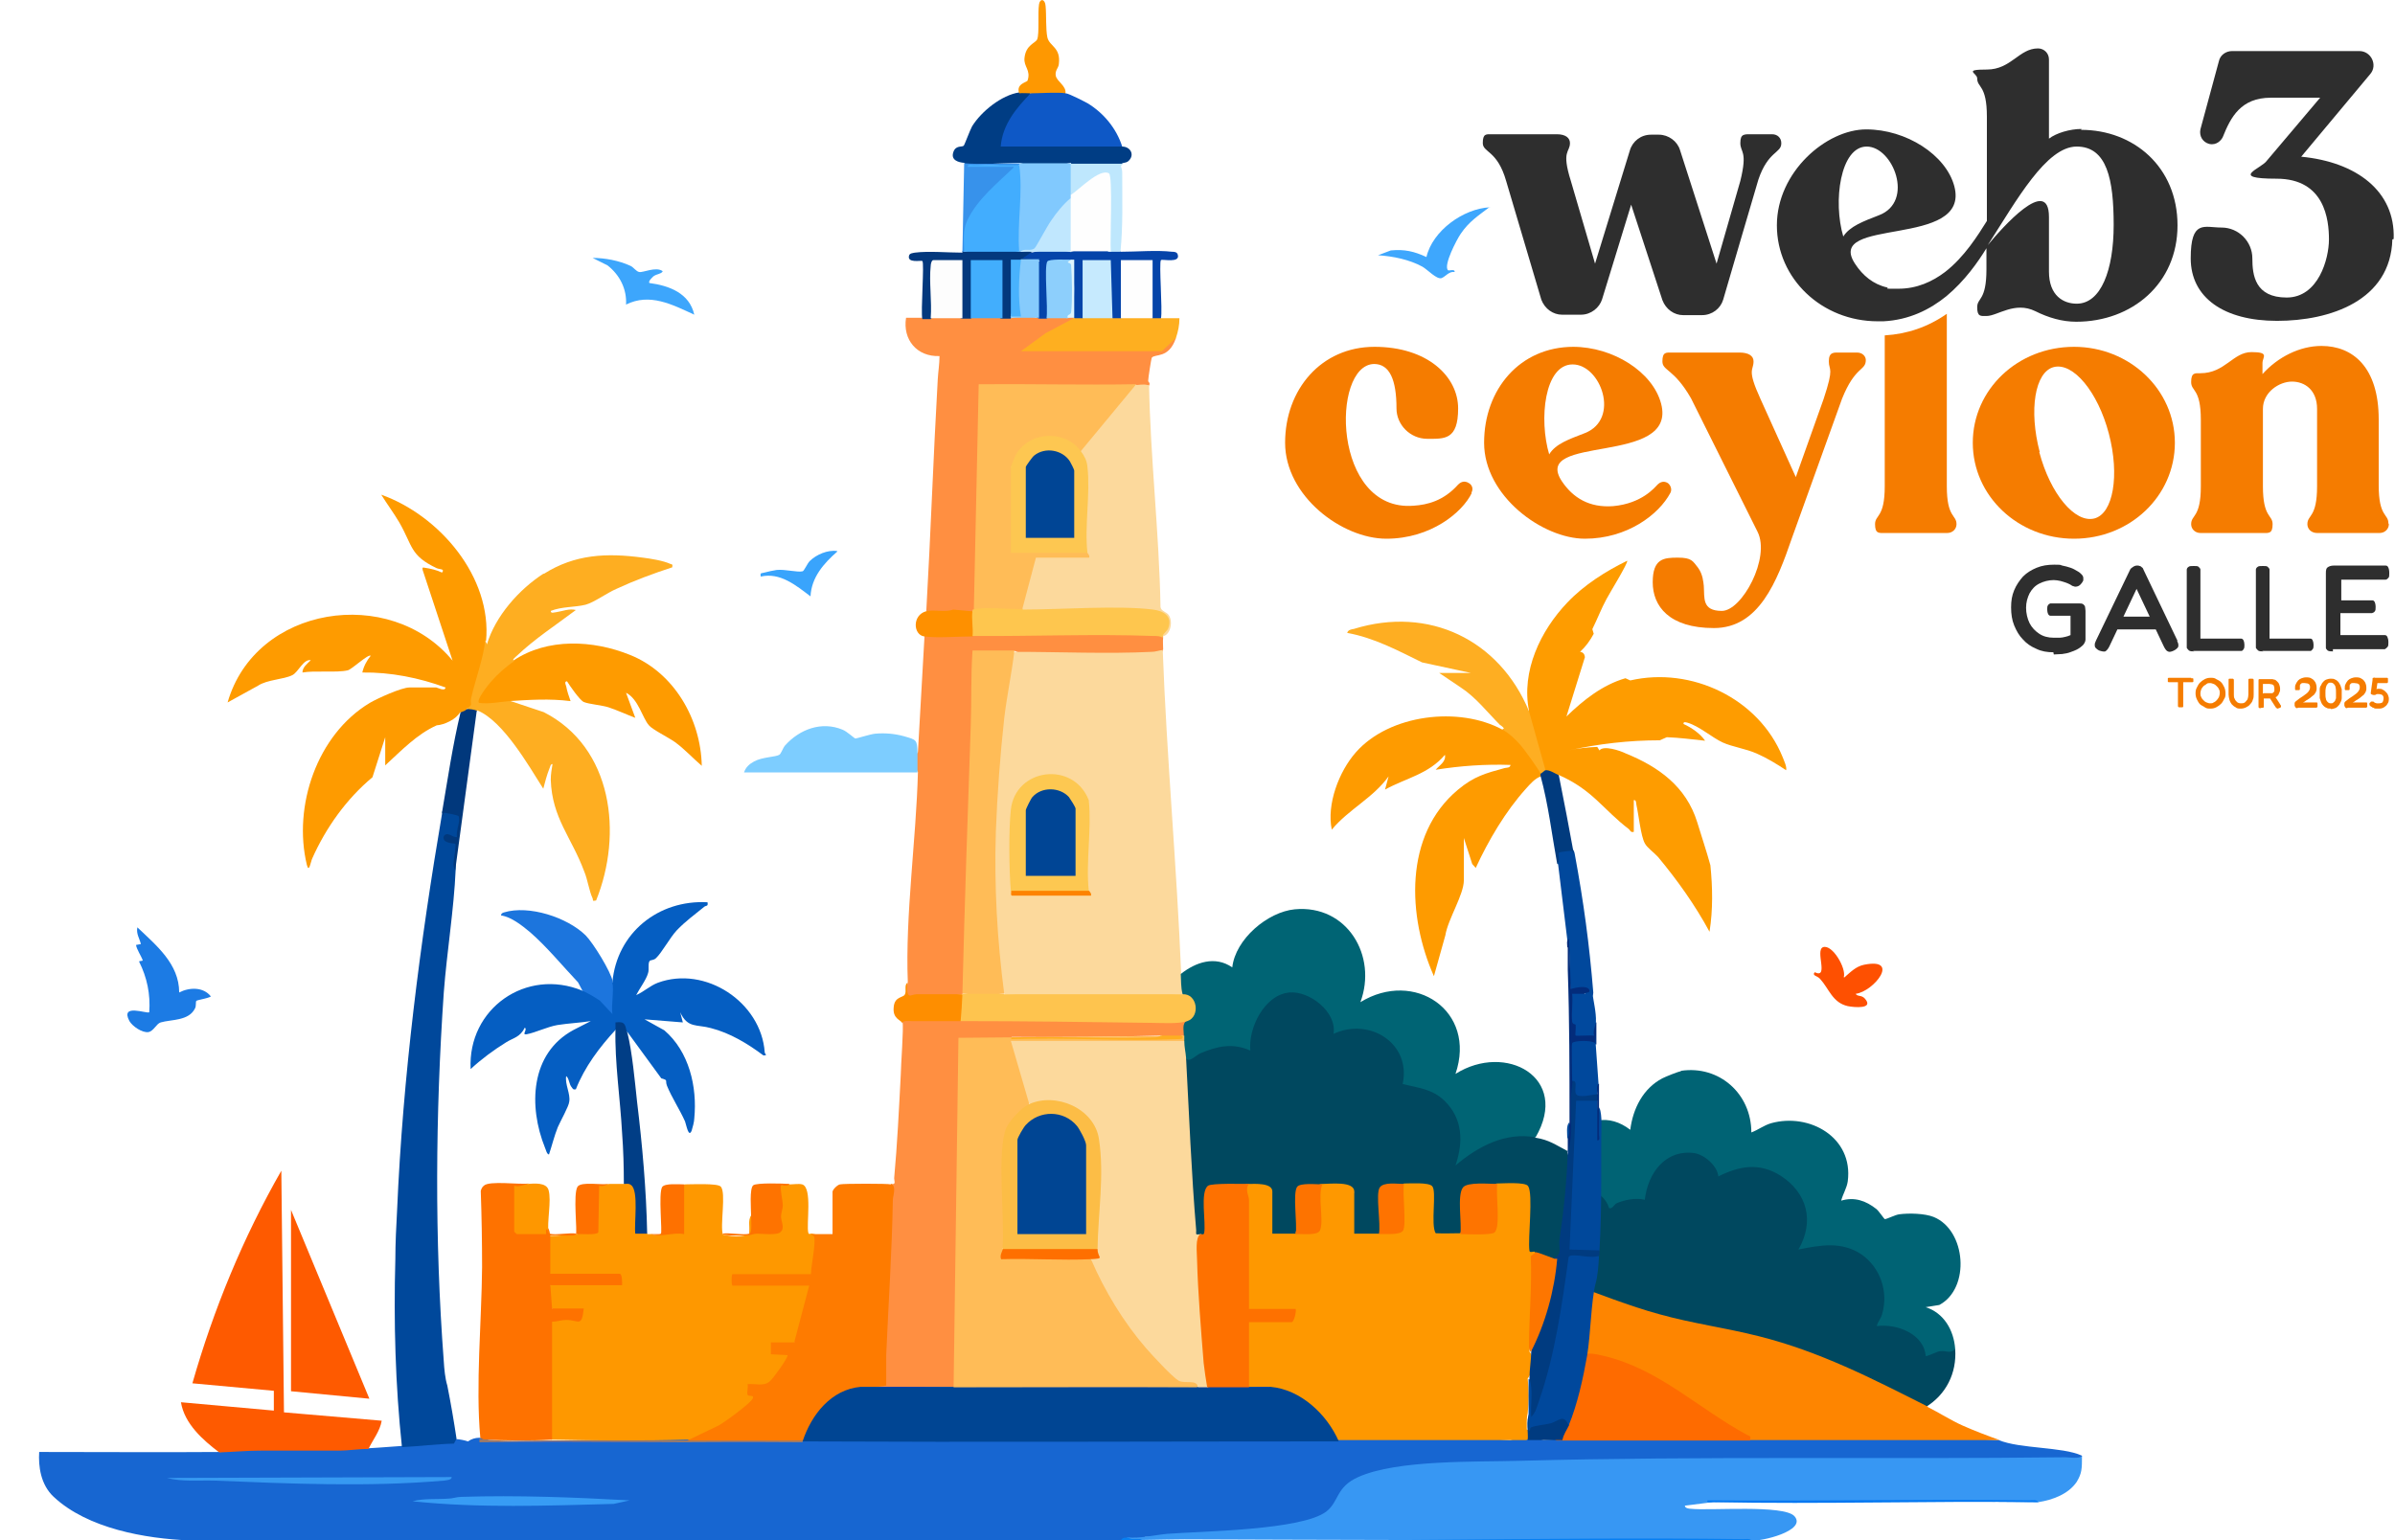 <?xml version="1.0" encoding="UTF-8"?>
<svg id="Layer_1" xmlns="http://www.w3.org/2000/svg" xmlns:xlink="http://www.w3.org/1999/xlink" version="1.1" viewBox="0 0 544 350">
  <!-- Generator: Adobe Illustrator 29.1.0, SVG Export Plug-In . SVG Version: 2.1.0 Build 142)  -->
  <defs>
    <style>
      .st0 {
        fill: #feae21;
      }

      .st1 {
        fill: #fe9700;
      }

      .st2 {
        fill: none;
      }

      .st3 {
        fill: #fe8e00;
      }

      .st4 {
        fill: #fe6f00;
      }

      .st5 {
        fill: #fe5a00;
      }

      .st6 {
        fill: #feaf20;
      }

      .st7 {
        fill: #fd7300;
      }

      .st8 {
        fill: #1c7be4;
      }

      .st9 {
        fill: #032c7b;
      }

      .st10 {
        fill: #39a4fc;
      }

      .st11 {
        fill: #0026bc;
      }

      .st12 {
        fill: #1766d1;
      }

      .st13 {
        fill: #fe7b00;
      }

      .st14 {
        fill: #8dcffc;
      }

      .st15 {
        fill: #03387d;
      }

      .st16 {
        fill: #01489c;
      }

      .st17 {
        fill: #fe7300;
      }

      .st18 {
        fill: #004593;
      }

      .st19 {
        fill: #fe8500;
      }

      .st20 {
        fill: #00489c;
      }

      .st21 {
        fill: #004595;
      }

      .st22 {
        fill: #fe6b00;
      }

      .st23 {
        fill: #fd7600;
      }

      .st24 {
        fill: #fe5001;
      }

      .st25 {
        fill: #42adfe;
      }

      .st26 {
        fill: #fe7000;
      }

      .st27 {
        fill: #fec64e;
      }

      .st28 {
        fill: #81c9fe;
      }

      .st29 {
        fill: #0e58c6;
      }

      .st30 {
        fill: #fd8301;
      }

      .st31 {
        fill: #0544a9;
      }

      .st32 {
        fill: #86cbfc;
      }

      .st33 {
        fill: #01387c;
      }

      .st34 {
        fill: #fe9000;
      }

      .st35 {
        fill: #ffbc57;
      }

      .st36 {
        fill: #fcbd46;
      }

      .st37 {
        fill: #fe9b00;
      }

      .st38 {
        fill: #1c75dd;
      }

      .st39 {
        fill: #3792eb;
      }

      .st40 {
        fill: #fe9c00;
      }

      .st41 {
        fill: #bee7fd;
      }

      .st42 {
        fill: #fe7400;
      }

      .st43 {
        fill: #0177f2;
      }

      .st44 {
        fill: #013e86;
      }

      .st45 {
        fill: #087ff1;
      }

      .st46 {
        fill: #379cf5;
      }

      .st47 {
        fill: #003d84;
      }

      .st48 {
        fill: #fe9800;
      }

      .st49 {
        fill: #fcd99c;
      }

      .st50 {
        fill: #013b7e;
      }

      .st51 {
        fill: #3797f3;
      }

      .st52 {
        fill: #48b2fd;
      }

      .st53 {
        fill: #7dcdff;
      }

      .st54 {
        fill: #055ec2;
      }

      .st55 {
        fill: #006474;
      }

      .st56 {
        fill: #2e2e2e;
      }

      .st57 {
        fill: #fe7200;
      }

      .st58 {
        fill: #c0e7fe;
      }

      .st59 {
        fill: #fefefe;
      }

      .st60 {
        fill: #fe9801;
      }

      .st61 {
        fill: #3da6fc;
      }

      .st62 {
        fill: #fec44e;
      }

      .st63 {
        fill: #c6eafe;
      }

      .st64 {
        fill: #f57c00;
      }

      .st65 {
        fill: #003b80;
      }

      .st66 {
        fill: #0056fd;
      }

      .st67 {
        fill: #00485f;
      }

      .st68 {
        fill: #42aefd;
      }

      .st69 {
        fill: #fe7100;
      }

      .st70 {
        fill: #01499e;
      }

      .st71 {
        fill: #3699f2;
      }

      .st72 {
        fill: #def5fd;
      }

      .st73 {
        fill: #fdc851;
      }

      .st74 {
        fill: #fdc751;
      }

      .st75 {
        fill: #feae22;
      }

      .st76 {
        clip-path: url(#clippath);
      }

      .st77 {
        fill: #3ea7fd;
      }

      .st78 {
        fill: #006374;
      }

      .st79 {
        fill: #9d7a68;
      }

      .st80 {
        fill: #ff8f41;
      }

      .st81 {
        fill: #00489b;
      }

      .st82 {
        fill: #fdfdfd;
      }
    </style>
    <clipPath id="clippath">
      <rect class="st2" width="482" height="350"/>
    </clipPath>
  </defs>
  <g class="st76">
    <g>
      <path class="st12" d="M301.8,327.2c13.7-1.1,27.5-1,41.2,0,2.5-.7,5.1-.7,7.6,0,14.2-1,28.4-1,42.6,0,20.3-1.1,40.6-1.1,60.8,0,4.8,2,14.4,1.5,18.8,3.5.6.4-1.6,1.1-2.6,1.1-48.5-.4-96.5,0-144.2,1.4-4.9.5-13.6,1.3-17,5.1-2.7,5.1-4.3,6.7-10,8.1-2.1.5-4.2.8-6.3,1.1-10.7,1.5-21.9,1.7-32.6,1.7-.3.3-.8.6-1.5.8-71.8,0-143.7,0-215.5,0-10.1-.4-23.2-2.7-30.9-9.9-3-2.8-3.5-7-3.3-10.2,12.8,0,28.6.1,41.4,0,2.3-1.2,6.6-1.6,8.9-.4,0-.3.1-.7.3-.8,4.5-.2,10.7-.4,15.1,0,1.1-.2,1.8,0,2,.8l.5-.8c1.4-.3,5-.7,5.9.4,3.9-.2,8-.6,12-.8,3.2-1.4,8-1.9,11.3-.8,1.5-1.1,3.6-1.1,5.1,0,.7,0,1.5,0,2.2,0l68.8-1.1c-.3-.1,1.6.9,1.9.7,6.5-.3,13-.7,19.5-.7,26.1,0,52.1,0,78.2,0,6.5,0,13,.4,19.5.7h0Z"/>
      <path class="st51" d="M463,341.3c-24.7-.3-49.4-.3-74,0l-6.3.8c0,.6,1,.7,1.3.7,4.3.5,21.2-1,23.6,1.7,2.9,3.3-7.7,5.8-9.7,5.5-47.1,0-94.4-.1-141.9-.3v-.4c3,.3,6-.5,9.1-.8,7.7-.6,30.7-.8,36.2-5.1,2.9-2.3,2.1-5.5,7.2-7.8,8.9-4,26.9-3.4,36.9-3.7,41.2-1.1,82.5-.3,123.7-.8.6,0,3.4.4,3.8-.3,0,2.9,0,3.9-1.2,5.9-1.9,2.8-5.5,4.1-8.7,4.6Z"/>
      <path class="st67" d="M356.9,269c.9-1.1,4.1,0,5.3.7,1.7.8,2.9,1.9,3.7,3.6,1.8-1.7,4.6-2,7-1.8,1.2-9.5,12.9-15.3,17.9-5.6,10.9-5.7,24.3,4.3,19.2,16.6,11.3-3,22.7,5.6,17.5,17.8,4.4.1,9.4,2,10.6,6.8,2-1.1,4-.9,6-.6.4,5.5-2.1,10.4-6.7,13.2h-1.2c-17.3-8.8-35.2-16.1-54.5-18.9-8.1-1.8-16.1-4.6-23.9-7.6-.4-.1-.7-.4-1.1-.7-.3-.3-.7-.6-1-.9l-.6-.6.6-5.2.8-.6c-1.1-.3-.9-.6,0-1.1-.9-4.8-.8-10.4.4-15.1Z"/>
      <path class="st78" d="M381.8,243.3c8.7-1.3,16,5.2,16,14,1.6-.6,2.8-1.6,4.5-2.1,8.7-2.4,18.7,3.2,17.4,13.2-.2,1.5-1.1,2.9-1.5,4.4,3-.9,5.6,0,8,1.9.6.5,1.8,2.3,1.9,2.3.5,0,2.4-1,3.3-1.1,2.2-.3,5.8-.2,7.8.6,7.4,3,8.4,16.2,1.3,20l-3.1.5c4.1,1.3,6.4,5.2,6.7,9.5-1.1,1.2-2.1.3-3.4.5-.6,0-3.1,1.3-3.3,1.1-.4-5.1-6.7-7.4-11.1-6.8.2-1,.9-1.6,1.2-2.7,1.5-5.1-.4-10.6-4.7-13.6-4.5-3-9.3-2.1-14.3-1.1,3.7-6.4,2-12.9-4.1-16.8-4.8-3-9.3-2.2-14.1.2-.2-2.4-3.1-4.9-5.4-5.3-6.6-.9-10.6,4.5-11.3,10.6-2-.5-4.6,0-6.4.8-.6.3-.9,1.3-1.7,1.1-1.2-3.8-5.1-4.6-8.6-5.3-1-3.3-1.1-6.9,0-10.2,3.3-5,8.6-6,13.4-2.3.6-4.8,2.9-9.4,7.3-11.7.8-.4,3.5-1.5,4.2-1.6h0Z"/>
      <path class="st19" d="M437.9,319.7c2.6,1.3,5.2,3,7.9,4.2,2.7,1.2,5.6,2.3,8.4,3.3-20.7,0-41.4,0-62,0-6.1-3.7-12.3-7.7-18.6-12-5.5-3.3-12.3-7.2-18.6-6.8l-.7-.6-.6-.9c.4-5,.9-10,1.6-14.9l.9-.5c6.9,2.4,13.7,5.2,20.7,7.1,7.5,2.1,15.1,3.1,22.6,5,13.9,3.5,25.7,9.6,38.4,16h0Z"/>
      <path class="st40" d="M361.7,143l.3,1c-.8,1.5-1.8,2.9-3.1,4.1.7.1,1,.5,1.1,1.2l-4.2,13.5c3.8-3.7,8.2-7.2,13.4-8.7l1.1.5c13.9-3.2,29.2,4.1,34.6,17.4.3.8,1,2.2.8,3-2.1-1.4-4.4-2.8-6.7-3.8-2.5-1.1-5.5-1.5-7.7-2.5-2.4-1.1-5.3-3.7-8-4.5-.4-.1-1-.3-.9.3,1.8.8,3.8,2.2,4.9,3.8-2.9-.3-5.8-.7-8.7-.8l-1.6.7c-7,0-13.9.8-20.7,2.3,2.1-.5,4.3-.7,6.5-.8l.5.8c.9-1.2,4.6,0,6,.7,7.4,3,13.7,7.5,16.2,15.6,1,3.3,2.1,6.5,3,9.8.5,5,.6,10.1-.2,15.1-3.3-6.1-7.3-11.7-11.7-17-.8-.9-2.5-2.1-3-3.1-.9-1.6-1.4-6.5-1.9-8.7-.1-.4,0-1.2-.6-1.1v7.2c-.7.2-.8-.3-1.1-.6-5.9-4.5-8.2-8.9-15.9-12.3-.7.9-2.6-.2-3-1.1-.3,0-.6.1-.8,0-.4-.5-3.9-12.3-3.6-12.9l.6-.6c-1.8-9,2.6-18.2,8.7-24.6,3.8-4,8.7-7.1,13.6-9.5.3.4-4.2,7.7-4.7,8.7-1.2,2.2-2.1,4.6-3.2,6.8h0Z"/>
      <path class="st37" d="M110.2,145.5c.2.6.3,1.2.5,1.7-1.2,4.5-2.3,9-3.3,13.5l-1.4.3c.3,1.2-.7,1.6-1.5.8-.8,1.6-3.6,2.9-5.3,3-4.5,2-8.1,5.8-11.7,9.1v-6.4l-2.9,9.1c-5.9,4.9-10.6,11.5-13.7,18.5-.3.6-.7,3.4-1.2,1.4-3.2-13.3,2.3-29.6,14.3-36.8,1.7-1,7.2-3.5,9-3.5h6.1c.2,0,2,1,2.1,0-6-2.2-12.5-3.5-18.9-3.4.3-1.4,1-2.7,1.9-3.8-.5-.5-4.3,3.1-5.2,3.3-2.5.6-7.5,0-10.3.5,0-1.2,1.1-2,1.9-2.8-1.7-.3-2.8,2.7-4.2,3.4-2,1-5.7,1-7.8,2.4l-6.9,3.8c6.3-22,36.9-26.7,51.1-9.5l-6.8-20.6c-.1-.6,0-.6.5-.5,1.3.2,2.7.5,3.9,1.1.7-.9-.5-.7-1.2-1-6.1-2.9-5.4-5-8.5-10.4-1.3-2.2-2.8-4.2-4.1-6.3,13.2,4.7,25.2,18.7,23.8,33.3h0Z"/>
      <path class="st81" d="M100.5,184.3c.2-1.1,3.9,0,4.1.3.4.6-.3,5.6-.7,6-3.5-.8-2.9-.4,0,.4-.3,2.2-.4,4.4-.4,6.6-.4,9.1-2,18.7-2.7,27.9-1.9,27.6-2.1,56.1,0,83.8.1,1.7.3,3.9.8,5.5.8,4,1.5,8.1,2.1,12.1l-.6,1.1c-4,.1-7.9.6-11.8.8-1.5-14.1-1.9-28.4-1.5-42.7,0-3.6.2-7.5.4-11.2,1.3-30.3,5.2-60.7,10.3-90.6h0Z"/>
      <path class="st80" d="M209.5,72.3c.7-1,1.2-1,1.9,0,2.4-1.1,4.8-1,7.2,0,.6-.7,1.3-.7,1.9,0,2.4-.9,4.8-.9,7.2,0,.6-.7,1.3-.7,1.9,0,2.3-.5,4.4-.5,6.4,0,.5-.7,1-.7,1.5,0,1.6-.7,3.3-.7,4.9,0,.6-.6,1.1-.7,1.5,0v.8c-3.5,1.7-6.9,3.7-10,6.1l-2.1.6,2.2-.8h29.4l.5.8c-.7-1,2.2-3.6,3.2-3-1.6,4.8-4.8,3.5-5.5,4.5-.1.2-.8,4.6-.8,5.2,0,.3.3.5.3.5v.4c-.3.9-2.9,1.1-3,0-1.6.4-3.1.7-4.7.8h-30.1c0,0-1.1,49.8-1.1,49.8l-.8.4c.3.5.1.7-.4.4l-.4.7-3.9-.4c-1.9.3-4.9.8-6.3-.3,1-17.5,1.6-35.1,2.6-52.6.1-1.8.4-3.5.4-5.3-5.1.2-8.4-3.7-7.6-8.7,1.3,0,2.5,0,3.8,0Z"/>
      <path class="st5" d="M49.8,330c-3.7-2.8-7.9-6.5-8.7-11.4l21.1,1.9v-4.5l-18.5-1.7c4.8-16.8,11.5-33.1,20.2-48.3l.6,54.9,22.2,1.9c-.4,2.4-2,4.3-3,6.4-2,0-4.8.4-6.6.4h-18.1c-2.9,0-6.2.3-9.2.4h0Z"/>
      <path class="st0" d="M123.5,130.4c7.1-4.5,14.3-4.8,22.5-3.7,1.7.2,4.7.7,6.2,1.4.5.2.6,0,.5.8-4.3,1.4-8.6,3-12.7,4.9-2.1.9-5.1,3.1-7,3.6-2.4.6-5.4.4-7.9,1.4,0,.7.8.3,1.2.3,1.4-.2,3-.9,4.5-.5-4.5,3.4-9.3,6.5-13.4,10.4-.2.2-1.3,1-.6,1.1v1c-2.9,2.1-5.5,4.7-7.1,7.8l5.2-.4.8.7,7.8,2.6c15.7,8,18,27.7,11.9,42.8-1,.2-.6,0-.8-.5-.8-1.7-1.1-4.2-1.9-6.1-2.9-7.8-7.3-12.1-7.6-20.8,0-1.3.2-2.4.4-3.6-.5,0-.5.6-.7,1-.6,1.5-1,3.1-1.4,4.6-3.3-5.2-9.1-15.4-15-17.8-.5.9-2.1.6-2.3-.4,1.5-1.1.6-.9.9-2.3.9-4.1,2.9-9.4,3.2-13.2l.4.9c1.9-6.4,7.3-12.5,12.9-16.1h0Z"/>
      <path class="st5" d="M66.1,274.9l17.8,42.9-17.8-1.7v-41.2Z"/>
      <path class="st29" d="M242.1,21.2c.8.1,4.1,1.8,5,2.3,3.6,2.2,6.5,5.7,7.8,9.8l-.4.8h-26.8l-.9-.4c-1.4-2.3,4.1-12.1,7.3-12.4l.4-.8c2.4-.2,4.7-.2,7.1,0l.5.8Z"/>
      <path class="st47" d="M234.1,21.2c-3.3,3.4-6.4,7.1-6.8,12.1h27.6c1.8,0,2.9,1.8,1.5,3.2-.5.5-.9.4-1.1.5-.4,0-.7.3-.8.8h-10.8l-.5-.8c-3.9,1-7.8,1.1-11.7,0-4,.1-8,.3-12,.5l-.5-.5c-1.3-.1-3-.6-2.5-2.3.5-1.8,2-1.2,2.4-1.6.2-.2,1.4-3.5,1.9-4.4,2.1-3.4,6.7-7.1,10.7-7.7,0-1.2,2.5-1.1,2.6,0h0Z"/>
      <path class="st6" d="M245.9,72.3c2.3-.9,4.5-.9,6.8,0,.6-.7,1.3-.7,1.9,0,2.4-1,4.8-1.1,7.2,0,.7-1,1.2-1,1.9,0,1.4,0,2.8,0,4.2,0,0,1.6-.3,3-.8,4.5l-3.2,3h-32l5.6-4.1,6.6-3.5c.6-.7,1.3-.7,1.9,0Z"/>
      <path class="st8" d="M40.7,225.5c2.3-1.2,5.5-1.3,7.2.9-.5.4-3.1.8-3.3,1-.2.2,0,1.2-.3,1.7-1.4,2.9-5.4,2.5-7.8,3.2-1,.3-1.6,2-2.8,2.2-1.4.2-3.6-1.3-4.3-2.5-2.2-4.1,4-1.6,4.5-2,.3-4.1-.5-7.9-2.3-11.5,0-.3.9,0,.8-.4-.3-.8-1.4-2.5-1.5-3.4l1.1-.2c-.3-1.3-1.1-2.3-.8-3.8,4.3,4.1,9.5,8.3,9.5,14.8h0Z"/>
      <path class="st31" d="M243.2,57.2c3-.9,6-.9,9.1,0,.7-.7,1.5-.7,2.3,0,3.5,0,8.2-.4,11.6,0,.4,0,1.1,0,1.3.6.7,2.1-3.5,1-3.8,1.3-.5.5.4,11.5,0,13.2-.6,0-1.3,0-1.9,0-.3,0-.7-.2-.8-.4-.3-2.7-.3-9.6,0-12.2l.8-.6c0,.3-.1.7-.3.8-.5.1-5.8.1-6.3,0l-.5-.8c.3,0,.7.2.8.4.3,2.7.3,9.6,0,12.2l-.8.6h-1.9c-.3,0-.7-.2-.8-.4-.2-2.3-.7-10.3-.3-12.2l.7-.6-.4.8c-1,.3-5.6.3-6-.8.3,0,.7.2.8.4.3,2.7.3,9.6,0,12.2l-.8.6h-1.9l-.7-.4c.8-4,.7-8.8,0-12.8-.4,0-.8.2-.8.7h-4.1c0,4.1,0,8.1,0,12.1l-.8.5h-1.5c-.3,0-.7-.2-.8-.4-.2-3.7-.2-8.6,0-12.2l.8-.6-4.1-.2c-.8-1,1.9-1.6,2.6-1.7,2.9-.7,5.8-.7,8.7,0h0Z"/>
      <path class="st15" d="M218.6,57.2c0-.3.2-.3.4,0,4.1-1.1,8.4-1,12.5,0,0-.3.2-.3.4,0,.9-.3,1.8-.3,2.6,0l-2.3,1.5,3.8.4c-1,1.1-3.1,1.1-4.2,0-.3.5-.8.8-1.5.9v11.4l-.8.6c.3.1.3.2,0,.4h-1.9c-.3,0-.7-.2-.8-.4-.4-2.2-.2-9.8,0-12.2l.8-.6c0,.3-.1.7-.3.8-.5.1-5.8.1-6.3,0l-.5-.8c.3,0,.7.2.8.4.2,2.5.4,10.1,0,12.2l-.8.6h-1.9c-.3,0-.7-.2-.8-.4-.2-2.6-.4-9.9,0-12.2l.8-.6c0,.3,0,.7-.3.8-.7.2-6.1.3-6.3-.8.1,4,.2,8.1.2,12.4l-.8.9c-.6,0-1.3,0-1.9,0-.4-1.7.5-12.8,0-13.2-.2-.2-3.6.6-3-1.3.2-.5.9-.5,1.3-.6,3.1-.4,7.5,0,10.8,0h0Z"/>
      <path class="st60" d="M242.1,21.2c-1.8-.3-6,0-8,0-.8,0-1.9-.1-2.6,0-.8-2.2,1.8-2.5,1.9-2.9.8-2.4-.9-3.1-.7-5.1.3-3.1,2.6-3.4,2.9-4.3.5-1.3.1-6,.4-7.9.2-1.4,1.4-1.3,1.5.4.2,2.1,0,5.2.4,7.1.5,2.1,3.1,2.2,2.6,6.1-.1.9-.9,1.4-.7,2.6.3,1.4,2.5,2.3,2.2,4.1h0Z"/>
      <path class="st24" d="M418.9,222.1c1.4-1.2,2.6-2.5,4.5-2.9,8.4-1.7,2.2,6.1-1.9,6.6.4.7,1.3.2,2.1,1.1,2.1,2.4-2.4,2-3.9,1.7-3.5-.8-4.2-3.9-6.3-6.2-.6-.7-1.9-.7-1.2-1.5,3.3,1.6,0-5,1.9-5.7,2.1-.7,5.3,4.8,4.7,6.8h0Z"/>
      <path class="st77" d="M338.4,47c-2.6,2-4.7,3.3-6.6,6.1-.9,1.3-4,7.2-2.9,8.3.2.2,1.6-.4,1.5.4-1.3-.2-2.1,1.1-3,1.4-1.1.3-3.1-1.9-4.3-2.6-2.9-1.6-6.7-2.4-10.1-2.6l2.9-1.1c3.1-.3,5.3.2,8.1,1.5,1.4-6,8.4-11,14.4-11.3h0Z"/>
      <path class="st61" d="M150.5,61.7c-.4.6-1.3.5-2.1,1.1-.3.3-1.2,1.1-.9,1.5,4.5.6,9.1,2.3,10.2,7.2-5-2.3-10.1-5-15.5-2.3.2-3.5-1.4-6.7-4.2-8.9l-3.4-1.7c2.8,0,6,.6,8.6,1.8.7.3,1.3,1.3,2,1.4.8.2,3.8-1.3,5.3-.2h0Z"/>
      <path class="st41" d="M255.3,37.1c-1.2.7-.4.7-.4,2.1,0,6,.2,12.1-.4,18-.8,0-1.5,0-2.3,0h-.5c-.2-5.7-.3-11.4-.4-17.2-2.7.9-5.1,2.4-7.3,4.6l-.9-.3c-.3,0-.7-.1-.8-.3,0-.6-.1-6,0-6.3.1-.3.5-.4.8-.5h12.1Z"/>
      <path class="st39" d="M231.5,37.1c.3.1.3.2,0,.4l-.8.5c-3.5-.5-7.5-.6-10.9-.1,3.4-.4,7.2-.3,10.6,0l-.2,1.2-6,5.9c-3.3,3.7-5.1,6.7-4.4,11.6l-.8.6h-.4l.4-20.1c3.8.3,8.5,0,12.5,0h0Z"/>
      <path class="st45" d="M256.1,349.3c.2,0,.5.4,1.3.4,46.1,1,92.4-.6,138.5,0,.6,0,1.7-.2,2,.4-47.8,0-95.5,0-143.3,0,.2-.7.8-.8,1.5-.7Z"/>
      <path class="st43" d="M463,341.3c-24.6-.3-49.3.5-73.8,0-.2,0-1.9.2-1.3-.4,24.4.2,48.7-.3,73.1,0,.6,0,1.7-.2,2,.4h0Z"/>
      <path class="st48" d="M141.8,269c1.7-2.4,3.7,1.6,3.4,3.7v6.7c.7.1,1.4.4,1.9,1,.2,0,.5,0,.8,0,1.3.4,2.1.2,2.6-.5,1.5-.1,2.9-.3,4.2-.6v-9.7l.8-.5c1.5,0,7.5-.3,8.2.5,1.3,1.3-.2,8.9.5,10.9,2.9.7,5.3.5,7.2-.7,4.9.7,6.7-.4,5.3-3.3.6-2.1.3-3.9,0-6-.2-1,.7-1.4,2.7-1.4.9,0,2-.2,2.8,0,2.4.7.9,9.1,1.4,11,.1.5.6.1.8.2l1.4.3c.6.5-.4,7.1-.6,8.3l-.8.5c0,.3-.1.7-.3.8-4.3.5-12.5.3-17,0l-.5-.8c.9.3.8,2.2,0,2.6,0-.2,0-.4,0-.5.3-.8,15-.3,16.9-.3l.4.8c.3,0,.7.3.7.4-.4,2.5-2.3,10.1-3.2,12.2l-.8.2c-.3,1.2-4.8,1.2-5.3,0,.6.2.9.8.9,1.9,1.7-.2,2.9.2,3.5,1.1-1.6,3.6-4.1,8.3-8.9,7.2v1.2c1,.2,1.1.7,1.1,1.5,0,1.8-12.9,10.1-15.8,9.4-10.2.3-20.4.2-30.7,0-.3,0-.8-.1-.8-.3,0-3.4-.6-25.9.3-26.9.8-.9,5.2-.8,6.4-.4.1-1.2.5-2,1.2-2.2l-.3.8h-6.3l-.5-.8c-1.3-.2-1.5-4.7-.4-5.3,0-.3,0-.7.3-.8,4-.2,10.3-.4,14.2,0,1-.2,1.6,0,1.9.8-1-.1-.9-1.9-.6-2.6,0,.3,0,.7-.3.8-2.7.2-13,.5-15,0l-.5-.8c-.3,0-.7-.2-.8-.4-.1-.9-.2-7.1,0-7.7l.8-.5c2,0,4-.2,6.1-.4l.4-.8c1.3.1,2.7,0,3.9-.2l.2-10c1-.1,1.9-.3,2.9-.4.9,0,2.5,0,3.4,0h0Z"/>
      <path class="st80" d="M218.3,231.9c2.9-.4,5.8-.7,8.7-.7,14.7.5,28.7.6,42.2.1l.6.6c.2,1.5,0,2.6-.8,3.4-.1.3-.2.3-.4,0-1.3.6-3.7.7-4.9,0-11.2.3-22.5.4-33.9.3l-.4.7c-3.7-.1-7.3,0-10.7.4l-1.1,77.9-.8.5h-18.2c0-.7.7-1.1,1.9-1.1.3-15.1.9-30.1,1.9-45,1.2.2.7-.6.7-1.3.7-7.6,1.1-15.8,1.5-23.5,0-1.8.7-11,.4-11.9-.2-.2-.4-.7-.2-.8,2.3-1.3,10.6,0,13.5.4h0Z"/>
      <path class="st13" d="M202.4,269c1.3.5.4,2.8.4,3.6-.2,11.8-1,23.5-1.5,35.2,0,2.3,0,4.7,0,7l-2.7.4h-3l-.7.9c-5.7.9-9.6,5.6-11.5,10.8l-1,.5c-8.8.3-17.7.4-26.5,0l7.3-3.5c1.3-.7,7.5-5.2,7.8-6.2.3-.9-1-.3-1.2-.8-.2-.6.2-1.7,0-2.4,1.8-.2,3.7.6,5.1-.7.7-.6,4-5.1,4-5.9l-3.8-.2v-2.7h5.3l3.4-12.9h-17.4c-.3,0-.3-2.6,0-2.6h17.8c0-1.8,1.2-7.3.7-8.6,0,0-.5-.4-.7-.5h4.9v-9.6c0-.5,1.1-1.6,1.7-1.7.9-.2,11-.2,11.5,0h0Z"/>
      <path class="st80" d="M220.9,144.5c.6-.2,1.2-.4,1.9-.5.6-.1,1.2-.2,1.9-.2,10-.1,20-.2,30-.2,2.8,0,5.8,0,8.5.2.7,0,1,.3,1,1.1-.1.8,0,1.8,0,2.6,0,.9-1.1,1-1.8,1.1-2.3.1-4.7.2-7,.3-7.4,0-14.9,0-22.3-.2-.4,0-.9-.1-1.3-.3-.4-.1-.9-.3-1.3-.5-3,.8-6.1,1-9.1.5.1,23.2-.5,47-2,71.3l-.7,6.1c-3.3.8-6.8,1-10.4.7-1.1.3-3,.5-2.3-.9,0-.7,0-1.8.2-2.5-.6-15.2,1.9-32.2,2.3-47.7-1.1-1.3-1.1-3.3,0-4.5l1.5-26.5.7-.7c3.2.1,6.5.1,9.7,0l.6.8Z"/>
      <path class="st54" d="M139.1,223.2c1-11.2,10.4-18.8,21.6-18.2.2,1-.3.7-.7,1-2.2,1.8-4.3,3.3-6.3,5.4-1.5,1.6-3.4,5.1-4.7,6.3-.5.5-1.2.4-1.4.6-.5.5-.1,2-.4,2.8-.4,1.5-2,3.6-2.7,5,1.8-.8,3.1-2.1,4.9-2.8,10.8-4,23.5,4.4,24.3,15.8,0,.4.8.7-.3.7-3.6-2.7-7.6-5.1-11.9-6.2-3.2-.9-5.3.1-7-3.6l.6,2.3-8.7-.7,4.5,2.5c5.6,4.8,7.5,12.8,6.8,20,0,.7-.4,2.2-.6,2.8-.7,1.7-1.2-1.3-1.5-2.1-1.2-2.7-3-5.4-4.1-8.1-.5-1.3.4-1.2-1.3-1.7l-7.6-10.4-.9-.4c-.3-1.4-.8-1.5-1.8-.3-3.7,4-7.1,8.5-9.1,13.6-.6.1-.6,0-.9-.4-.7-.8-.6-2.1-1.3-2.6-.3,1.9,1,4,.7,5.8-.1,1.1-2,4.4-2.6,5.8-.8,2-1.3,4.1-2,6.2-.5,0-.7-1.1-.9-1.5-3.8-9.4-3.4-21.5,6.5-26.8l3.9-2c-2.5.4-5.1.5-7.6.9-2.3.4-4.9,1.7-7,2.1-1.2.2.3-1.1-.4-1.5-1.1,2.2-2.6,2.3-4.2,3.3-2.9,1.8-5.6,3.8-8.1,6.1-.7-13.7,12.6-23.1,25.4-17.8,1.8-.9,4.5,1.8,5.9,3.2.2,0,.3-3.9.2-4.5l.7-.6h0Z"/>
      <path class="st57" d="M119.8,269c.2,1.3-2.9,1.8-3,.4.3,0,.7.2.8.4,0,1.1.3,9,0,9.4-.2.3-.4.5-.8.5.8-.6,1-.3.6.6,0-1.1,5.1-1,5.9-.8.4.1.7.3.8.8-2-.9.4-3.1.8,0,1.1.4,4.6-.3,6.1,0,0,0-.4.4-.9.4-1.7.1-3.4-.1-5.1,0v8.7h15.7c.7,0,.6,2.1.6,2.6h-16.3l.4,5.3h7.2c-.5,4.4-1.1,2.6-4,2.6-1.1,0-2.1.4-3.2.4v26.8c-5.2.3-10.4.2-15.6,0l-.7-.4c-1.1-11.9.3-26.6.4-38.8,0-5.8-.1-11.6-.3-17.3.1-.4.3-.9.7-1.2,1.2-1.2,8.1-.2,10.2-.5h0Z"/>
      <path class="st37" d="M116.6,150.1c7.7-5.2,18.1-4.7,26.5-1.3,10,4,16.1,14.6,16.3,25.2-2.1-1.8-3.9-3.8-6.1-5.4-1.4-1-5.2-2.9-5.9-3.8-1.5-1.7-2.4-6-5.2-7.4l2.1,5.7c-2.1-.8-4-1.7-6.1-2.4-1.6-.5-4.4-.7-5.6-1.2-.9-.4-3.2-3.7-3.8-4.7-.7,0-.3.8-.2,1.1.2,1.1.6,2.3,1,3.4-4.8-.6-9.2-.3-14,0-2.2.2-4.5.7-6.8.4-.7-.7,2.2-4.2,2.8-4.9,1.4-1.6,3.4-3.4,5.1-4.5h0Z"/>
      <path class="st53" d="M208.4,171c0,1.5,0,3,0,4.5h-39.4c.4-1.2,1.2-1.9,2.3-2.5,1.8-1,4.9-1,5.7-1.5.4-.2.8-1.5,1.3-2.1,3.3-3.7,8.3-5.6,13.1-3.6,1,.4,2.7,2,2.9,2,.3,0,3.4-1,4.5-1.1,2.2-.2,4.5,0,6.6.6,2.8.8,2.9.8,3,3.6Z"/>
      <path class="st38" d="M139.1,223.2c.4,2.1-.3,5,0,7.2l-2.8-3c-1.1-.8-2.7-1.7-4-2.3l-1-1.9c-3.5-3.7-7.1-8.1-10.9-11.4-1.8-1.5-4.3-3.5-6.6-3.8,0-.4.3-.6.7-.7,5.6-1.7,14.3,1.1,18.5,5.2,1.7,1.7,5.8,8.3,6.2,10.6Z"/>
      <path class="st44" d="M142.5,234.6c1.1,4.4,1.7,11.1,2.2,15.7,1.2,9.9,2.1,20,2.3,30-.9,0-1.8,0-2.7,0-.3-2.3.8-9.6-.9-11-.6-.5-1.1-.3-1.7-.3,0-3.8-.1-7.7-.4-11.6-.4-7.6-1.7-16.1-1.5-23.6,0-.5,0-1,0-1.5,2.2-.3,2.2.5,2.6,2.3h0Z"/>
      <path class="st33" d="M108.3,161.4l-4.9,36.3c0,0-.4-.6-.4-1.3,0-.9.7-4.4.4-4.7-.1-.1-3.1,0-2.6-1.7.8-1.2,1.9.3,3,.2-.3-1.4.8-3.4.4-4.7,0-.3-2.5-.7-3-.8-.8-.1-.3.2-.4.8l-.4-.9c1.3-7.6,2.4-15.2,4.2-22.7.5-.3.8-.2,1.5-.8.7,0,1.6.1,2.3.4h0Z"/>
      <path class="st3" d="M218.6,225.9c1.1,1.8.9,4.4-.4,6.1-3.7,0-7.4,0-11.2,0-.6,0-1.7-.2-2.1.4-.3-.7-2.2-.9-1.9-3.6.2-2.4,2.1-2.1,2.5-2.8.5-.8-.2-2.1.6-2.7,0,.8-.3,2.8.6,2.9.2,0,1-.3,1.5-.3,3.5,0,7,0,10.4,0h0Z"/>
      <path class="st1" d="M124.8,280.4c-.6-.2-.2-1.1-.6-1.1-.4,0,0,1.1-.2,1.1h-6.6s-.6-.5-.6-.6v-10.4c1.1.4,2.4-.3,3-.4,1.5-.1,4.3-.4,4.8,1.4.7,2.4-.4,7.2,0,9.9Z"/>
      <path class="st17" d="M179.3,269c-.2.7-1.7.2-1.9.4-.3.3.4,3.5.4,4.4,0,1-.4,1.8-.4,2.6,0,1.1,1,2.7-.2,3.6-.9.7-4,.3-5.3.3-.7,0-1.5.4-2.3.4-1,0-5.3.2-5.5-.4,1.5-.3,4.8.4,6.1,0,.1-1.4.3-2.8.4-4.2,0-1.4-.4-6.1.5-6.8.8-.6,6.7-.4,8.2-.3Z"/>
      <path class="st34" d="M220.9,138.9c1,.8,1.3,5.2,0,5.7-3.1,0-8.1.4-11,0-2.5-.4-2.7-4.8.4-5.7,1.6-.5,4.4.3,6.2-.4l4.4.4Z"/>
      <path class="st69" d="M155.4,269v11.4c-2.5-.5-5.3.8-7.6,0,.8,0,1.5,0,2.3,0,.4-.4-.6-9.2.3-10.7.6-.9,3.8-.6,5-.6Z"/>
      <path class="st26" d="M138.4,269c-.4,0-1.4.7-2.3.4l-.2,10.6c-.5.7-4,.3-5.1.4.4-.4-.7-9.2.4-10.8.9-1.2,5.5-.3,7.2-.6h0Z"/>
      <path class="st10" d="M190.2,125.3c-3.1,2.7-5.9,5.9-6.1,10.2-3.3-2.5-6.9-5.5-11.3-4.5-.2-1,.2-.7.8-.9.7-.2,2.1-.5,2.8-.6,1.9-.2,4.8.6,5.9.3.3,0,1.1-1.8,1.6-2.3,1.5-1.5,4.1-2.6,6.2-2.3h0Z"/>
      <path class="st79" d="M125.1,327.3c10.2,0,20.4,0,30.7,0,8.8,0,17.7,0,26.5,0,0,.1,0,.3,0,.4h-73.4c0-.2,0-.5,0-.8,5.3.7,10.9.4,16.3.4Z"/>
      <path class="st48" d="M170.2,280.4c.2-1.3-.4-3.1.4-4.2,0,.9.3,3.9-.4,4.2Z"/>
      <path class="st49" d="M264.1,147.6c.9,24.6,3.2,49.2,4.2,73.8,1.1.6,1.2,3.6.4,4.5-13.5,1-27,1.1-40.5,0-.3-.5-.5-1.1-.7-1.6-.2-.6-.4-1.1-.5-1.6-3-24.3-1.6-48.9,2.4-72.7l1-1.9c10.2,0,21.2.5,31.2,0,.8,0,1.6-.3,2.4-.4Z"/>
      <path class="st67" d="M269.4,240.3c4.3-2.2,8.9-4.5,13.9-2.7.5-14,16.6-18.1,20.6-3.9,8.2-2.6,17.1,2.9,15.7,12.1,8.9,1,14.8,7.9,12.5,17,2.7-2,5.7-3.8,9-4.7,2.2-.6,6.1-1.4,7.7.4,3.1.5,4.5,1.6,7.2,3v.4l.5,1.4c-.2,7.7-.8,15.2-2,22.5-.2.5-.7.6-1.5.4-1.4.6-3.5-.1-4.2-1.5-1.6,1-2.3,0-2-3,.4-3.9.3-7.7,0-11.5-2-.4-4.1-.5-6.1-.3l-.5-.7v.5c-2.5,0-4.9.2-7.2.7-.6,3-.7,6.2-.3,9.4l-.8.7c-2,1.2-6.9,1.7-6.8-1.6,0-2.9,0-5.8-.2-8.6-1.7-.4-3.5-.5-5.4-.4l-.6-.7-.2.5c-3.7-.3-5.3.6-4.9,2.8l.3,7.6-.8.5c-1.6,1.1-4,1.1-5.7,0-.3,0-.7-.2-.8-.4-.2-.6-.1-7.7,0-8.7l.8-.6c-2.1-1.2-4.3-1.1-6.7-1l-.5-.7-.4.6c-3.8-.6-5.5.3-5.1,2.7l.2,7.4-.8.6c-1.7,1-3.6,1-5.3,0-.3,0-.7-.2-.8-.4-.2-1.1-.2-7.4,0-8.7l.8-.6c-1.5-.7-2.9-1.1-4.8-.9l-.5-.8-.5.7c-2.8-.2-5.7-.1-8.5.3-.6,3.1-.7,6.4-.4,9.9-.2,1.1-1.2,1.6-1.6.4-.9.8-1.5,1-1.9-.4-.8-11.3-1.6-22.7-2-34.1,0-.9,0-1.9.1-2.8,0-.9.2-1.9.4-2.8h0Z"/>
      <path class="st55" d="M268.2,221.3c3.4-2.7,7.8-4.2,11.7-1.5.7-6.4,8-12.6,14.2-13.2,11.9-1.1,18.8,10.6,14.9,21.1,12.2-7.5,26.5,1.9,21.6,16.3,11.4-7.2,26.1.8,18.2,14.4-6.9-1.2-13,2-18.2,6.4,1.8-5.3,1.7-10.6-2.5-14.7-2.8-2.7-5.9-2.9-9.5-3.8,2-9.3-7.6-15.2-15.7-11.4.8-5-5.5-9.8-10-9.4-5.7.5-9.4,8.1-8.9,13.2-4-1.8-7.5-1-11.3.6-1.2.5-2.8,2.5-3.4.9-1.2-.5-1.5-3.1-.4-3.8-.4-.3-.2-.7,0-1.1,0-1.2-.5-2.9.8-3.4,1-1.9,2.2-4.5-.8-5.3l-.3-.8c-.4-1.5-.3-3-.4-4.5h0Z"/>
      <path class="st37" d="M341.3,165.7l.9-.3c1.6.4,8.3,8.8,8.2,9.8,0,.3-.2.6-.4.8.3.1.3.2,0,.4-1.3.4-2.5,1.8-3.4,2.8-4.6,5.1-8.5,11.7-11.4,18l-.8-.9-1.9-5.9v9.6c0,3.3-3.6,8.8-4.2,12.5l-2.6,9.3c-6-13.5-6.9-32.1,5.5-42.4,3.6-3,6.2-3.7,10.6-4.9.5-.1,1.2,0,1.3-.7-5.7-.2-11.4.2-17,1.1.8-1,2.4-1.8,2.1-3.4-3.7,4.4-8.9,5.3-13.6,7.9l.8-3c-3.5,4.9-9.1,7.5-12.9,12.1-1.2-5.7,1.6-13.2,5.5-17.6,7.6-8.6,23.4-10.5,33.3-5.1h0Z"/>
      <path class="st49" d="M261,87.4c.3,16.8,2.3,33.7,2.6,50.5.1,1,1.4,1.1,1.9,1.9.9,1.3.5,4.5-1.5,4.8l-.4-.8c2.8-3.8-.8-5.4-10.9-4.9l-19.5.4-1.1-.7c-.3-.1-.7-.3-.6-.5.3-1.4,2.8-11.3,3.3-11.6,3.9-.1,7.8-.2,11.7-.1l.4-.6c-1-1.4-1.3-3.2-1-5.4.4-4.9.4-9.9,0-14.8-.6-1.1-.9-2.1-.6-3l-.4-.7c3.8-4.6,7.6-9.2,11.4-13.9l1.4-.5c1,0,2-.3,3,0h0Z"/>
      <path class="st75" d="M347.3,161.6l3.8,13.6c.3,1-.3,1.4-1.1.8-.3-1-3.9-5.9-4.7-6.8-1.1-1.2-2.5-2.6-4-3.4.8-.2-.4-1-.6-1.1-2.9-2.9-5.4-6.2-8.9-8.5l-4.9-3.3h7.2l-11.1-2.4c-5.5-2.7-10.9-5.6-17-6.7.2-.7.9-.8,1.5-.9,17.1-5.3,33.1,2.5,39.8,18.7Z"/>
      <path class="st27" d="M232.3,138.5c8.4,0,21.8-1,29.6,0,2.3.3,4.4,1.4,3.5,4.1-.2.8-1.2,1.3-1.3,1.9,0,.1,0,.2,0,.4-.6-.4-1.3-.4-2.1-.4-13.5-.5-27.5.1-41.1,0,.2-1.7-.3-4.1,0-5.7,0-.3,0-.3.4-.4l.4-.8c3.4-.2,6.7-.1,10.1,0l.5.8h0Z"/>
      <path class="st16" d="M353.8,196.4c.1-1,.1-2,0-3.1,1.5-.7,3.6-1.4,3.9.8,2,10.8,3.3,20.4,4.2,31.4,0,1.4-1.5,1.7-1.9.4v-.8c-1.2,0-2.3.1-3.3.1l-.3-10.2-.2.2-2.3-18.9h0Z"/>
      <path class="st50" d="M354.1,176.3c1.2,5.9,2.3,11.8,3.4,17.8l-.4-.8c-.5,0-2.9.3-3,.4-.3.3.4,2.2-.4,2.6-1.2-6.6-2-13.5-3.8-20.1,0-.1,0-.3,0-.4.3-.1.9-.7,1.1-.8,1-.1,2.1.7,3,1.1Z"/>
      <path class="st9" d="M356,215.3c0-.5-.3-1.9.4-1.9l.4,11.3c1-.3,3.7-.9,4.2.2.3.8-.9.5-1.1.9-.4.5-1,.8-1.8.9-.2.2-.6,5.8.7,6.1-.6,2.9,3.3,2.4,3-.3l.8-.2c0,.9,0,1.8,0,2.6v2.4c-1.6-.2-3.1-.2-4.6.2v7.5s-.7.5-.7.5c.4.8.5,2.5.4,3.5,0,1.5-.4,12.2-1,12.5-.2.1-.4.2-.6.2,0-.1,0-.3,0-.4,0-.9,0-1.8,0-2.6l.4-3.8c0-11.6,0-23-.4-34.6,0-1.7,0-3.4,0-5.1h0Z"/>
      <path class="st81" d="M356,258.8c0-1.2-.3-2.9.4-3.8,0,1.2.3,2.9-.4,3.8Z"/>
      <path class="st48" d="M283.7,269c1.2,0,5.3-.3,5.3,1.7v9.6c1.8,0,3.5,0,5.3,0v-.5c3.7.4,5.4-.4,5.1-2.4l-.2-6.9c0-.9.1-1.5,1.2-1.5,1.6,0,7.2-.7,7.2,1.7v9.6c1.9,0,3.8,0,5.7,0l.5-.8c3.5.6,5-.2,4.5-2.5l-.2-7.6.8-.5c1.4,0,5.6-.3,6.4.6,1.1,1.1-.4,8.8.8,10.7,1.9.1,3.8,0,5.6,0l.3-.7c2.3.2,4.6,0,6.9-.2.4-3.2.5-6.6.2-9.9l.8-.5c1.4,0,6.6-.4,7.2.6,1.2,1.8-.1,11.9.3,14.7.1.5.8.1,1.2.2.5.6.2.9-.4,1.2.1,6.6,0,14.5-.8,21.5,1.2,1.2.8,4.8-.4,6.1.3,2.6.3,5.3,0,7.9-.3,1.2-.2,2.4-.2,3.7.9.2.9,2.3-.2,2.4-14.3,0-28.5,0-42.8,0l-1-.4c-2.7-5.4-7.7-9.8-13.8-10.9l-.7-.8h-4.9c-.3,0-.7,0-.8-.3-.1-2-.4-12.7,0-13.8.1-.4.3-.6.8-.7,0-.3.2-.7.4-.8,1.3-.2,7.5-.2,8.7,0l.6.8c-.4-.8,0-2.7.9-3,0,.3-.1.7-.3.8-1.1,0-9.3.3-9.7,0-.3-.2-.5-.4-.6-.8l-.8-.3v-24l.8-.4c-1.5-.1-1.8-3.7,0-3.6h0Z"/>
      <path class="st18" d="M195.6,315.1h93c6.8.6,12.8,6.2,15.5,12.4-40.5,0-81.2.2-121.8,0,2-6.1,6.5-11.8,13.2-12.4Z"/>
      <path class="st22" d="M359.1,307.9c1.8-.7,3.5-.2,5.3.2,12.5,3,21.3,11.9,32.4,17.9.8.4.9.2.7,1.3-14.7,0-29.4,0-44,0-1.2-.6.3-3.7,1.5-3.4l-.2-1.5c1.5-4.3,2.5-8.7,3.4-13.2l1-1.2h0Z"/>
      <path class="st71" d="M102.6,335.6c0,.7-1.2.7-1.7.8-17.3,1.5-35,.7-52.3,0-3.6-.1-7.2.3-10.7-.6l64.7-.2Z"/>
      <path class="st46" d="M143,340.9l-3.6.8c-15.2.4-30.6,1-45.7-.6,2.7-.7,5.4-.4,8.1-.6,1,0,1.9-.4,3-.4,12.7-.4,25.6.1,38.2.8h0Z"/>
      <path class="st65" d="M347.3,321.2c.2.3.4.6.5.9.2.6.3.8.6,1.2.1.2,3.3-.6,3.7-.7,1.9-1,4.7-2.1,4.3,1.2-.5,1.1-1.3,2.1-1.5,3.4-2.6,0-5.3,0-7.9,0,.2-1.9-.5-4.3.4-6.1Z"/>
      <path class="st66" d="M182.3,327.6h-73.4c24.5-.3,49,.2,73.4,0Z"/>
      <path class="st20" d="M363.2,285.3c-.1,2.1-.3,4.8-.8,6.4-1,4-1.1,11.5-1.9,16.3-.9,5.1-2.2,11.1-4.2,15.9-1.1-2.8-2.3-1-4.1-.5-1.3.3-3.4.5-4.4.9-.5.2,0,.9-.6.7,0-1.3,0-2.5,0-3.8,0-2.6,0-5.3,0-7.9,1,.3,1.4,1.3,1.2,2.9v2.8c3.4-10.9,5.7-22.1,7-33.6.2-.4.6-.6,1-.7.7-.3,5.8.3,6.7.7h0Z"/>
      <path class="st81" d="M362.9,250.1c0,2.2,0,3,.4,1.5.7,2.1.4,4.9.4,7.2,0,3.4,0,6.8,0,10.2,0,5-.1,10.1-.4,15.1.1,1-6.4.7-6.7.5-.5-.3-.8-.5-.9-1,.6-11.3,1.2-22.6,1.8-33.9.2-.2,5.4-.6,5.4.4h0Z"/>
      <path class="st65" d="M357.2,245.5c1.2-1,1.7-.2,1.6,2.7,1.2.1,2.3,0,3.5-.3l.6.7c.3.5.3,1,0,1.5h-4.9l-1.5,33.8,6.8.2c0,.4,0,.8,0,1.1-1.5,1.1-6.3-.7-7,.4-1.5,10.8-3.1,22.3-6.7,32.6-.4,1.1-.8,2.9-1.8,3.7-.2-2.8.5-6-.4-8.7,0-2.1.4-4.2.4-6.1v-.9c2.6-6.3,4.4-12.8,5.2-19.6.5,0,.6-.2.1-.8,1.8-.9.9-2.4,1.1-4,1-6.7,1.7-13.5,1.9-20.2,1.3-3.6.6-7.8.7-11.6,0-1.5.3-3.1.4-4.7h0Z"/>
      <path class="st20" d="M363.2,246.3c-.1.8-.3,1.5-.4,2.3-1.1.1-3.7.8-4.6.2-1-.7.5-3.4-1.1-3.2,0-1.3-.2-8.2,0-8.6.4-.6,4.4-.7,5.2,0,0-.6,0-1.3,0-1.9l.8,11.3h0Z"/>
      <path class="st70" d="M362.5,232.3c0,.5-.8,2-.4,3-.7-.1-4,.1-4.2,0s.1-1.8,0-2.4c0-.3-.7,0-.8-.8-.2-1.9.2-4.3,0-6.3.9,0,1.8,0,2.7,0,.6,0,1.6.2,1.9-.4.2,2.1.9,4.5.8,6.8h0Z"/>
      <path class="st9" d="M363.2,251.6c0,2.1,0,4.2,0,6.2,0,.5.3,1.4-.4,1.3,0-3,0-6.1,0-9.1,0-.5,0-1,0-1.5,0-.7-.3-1.9.4-2.3,0,1.8,0,3.5,0,5.3Z"/>
      <path class="st35" d="M258,87.4l-12.5,15.1h-1c-4.5-4.8-12.3-2.9-14,3.4l-.9.2c.3,0,.8.1.8.4.2,5,.5,12.4,0,17.2.2,1.1,0,1.7-.8,1.9v-.5c5.6-.3,11.2-.4,17-.3l.4.8c0,.1.6.6.4,1.1h-12.1s-3.1,11.7-3.1,11.7c-2.9,0-8.4-.5-11,0l1.1-51.1c11.9-.1,23.7.2,35.6,0h0Z"/>
      <path class="st68" d="M220.5,72.3v-13.2h7.2v13.2c-2.4,0-4.8,0-7.2,0Z"/>
      <path class="st82" d="M211.4,72.3c.3-3.8-.4-8.3,0-11.9,0-.4.2-1.3.6-1.3h6.6v13.2c-2.4,0-4.8,0-7.2,0Z"/>
      <path class="st14" d="M243.2,59c.3.6,0,1.2-.1.6,0-.2.3-.3.5,0,.4.5.3,11.7,0,12.3l-1,.4h-4.9c.4-2.1-.6-11.8.2-12.9.4-.6,4.5-.4,5.5-.4h0Z"/>
      <path class="st32" d="M236,59v13.2h-6.4v-.4c0-.7.4-.9,1.4-.8-.5-3.7-.3-7.4,0-11l.9-1.1c1.4,0,2.8,0,4.2,0h0Z"/>
      <path class="st72" d="M243.2,59c.2,0,.5,0,.8,0v13.2h-1.5c-.2-.9.7-.5.8-1.3.3-2.4.2-8.1,0-10.6,0-.9-1.7-.3,0-1.3h0Z"/>
      <path class="st28" d="M243.2,37.1v7.2c1,.1,1,.5,0,.8l-.6,1.5c-2.7,3.1-5,6.5-6.9,10.1l-3.9.5h-.4l-.5-.6c-.1-5.9-.2-11.8,0-17.8l.6-1.3v-.4c3.9,0,7.8,0,11.7,0Z"/>
      <path class="st59" d="M254.6,72.3v-13.2h7.2v13.2c-2.4,0-4.8,0-7.2,0Z"/>
      <path class="st63" d="M245.9,72.3v-13.2h6.4l.4,13.2c-2.3,0-4.5,0-6.8,0Z"/>
      <path class="st59" d="M243.2,44.3c1.7-1,6.6-6.2,8.7-4.9.9.6.2,15.5.4,17.7-3,0-6.1,0-9.1,0-.3,0-.7-.1-.8-.3-.1-1.7-.3-9.1,0-10.3l.8-1.4v-.8h0Z"/>
      <path class="st58" d="M243.2,57.2c-2.9,0-5.8,0-8.7,0h-2.7c.8-.9,2.3,0,3.2-.8.3-.2,2.9-5.1,3.7-6.2,1.2-1.8,2.8-3.8,4.5-5.2v12.1h0Z"/>
      <path class="st25" d="M231.5,37.5c.9,6.4-.5,13.1,0,19.7-4.2,0-8.3,0-12.5,0,0-2.6-.4-4.7.7-7.1,2.3-4.9,6.9-8.5,10.7-12.2h-10.6c0-.7.9-.4,1.3-.4,3.5-.1,7,.1,10.4,0Z"/>
      <path class="st52" d="M231.9,59c-.5,4.1-.7,8.8,0,12.9h-2.3v-12.9c.8,0,1.5,0,2.3,0h0Z"/>
      <path class="st35" d="M263.7,235.3c.2.9,4.1.7,4.9,0h.4c0,.4,0,.8,0,1.1l-.3.8h-38.1l3.7,12.9-.6.7v.9c-5.2,3.1-5.7,8.2-5.6,13.8l.3,16.9c0,.7-.1,1.1-.8,1.3.6.2.7.7.3,1.5h17.6c0,0,2.2.8,2.2.8l1.4,1.3c4.6,9.6,11,19.8,19.5,25.9,1.4,0,4.8,0,3.3,2h-55.3l1.1-79.4,45.8-.4h0Z"/>
      <path class="st62" d="M228.1,225.9c13.5,0,27,0,40.5,0,3.4-.2,4.1,5.1,1.1,6.1-2,.7-5.9.4-8.2.4-14.4-.2-28.8-.4-43.3-.4.2-2,.3-4,.4-6.1,3.1-.7,6.3-.7,9.5,0Z"/>
      <path class="st11" d="M198.6,315.2c6-.2,12.1,0,18.2,0,18.4,0,36.9-.1,55.3,0,.7-.7,1.5-.7,2.3,0,2.8-1.2,6.6-1.2,9.5,0,1.6,0,3.4-.1,4.9,0h-93.1c1,0,2,0,3,0Z"/>
      <path class="st0" d="M268.6,235.3c.2,1.1-.6.7-1.3.8-12.5.5-25-.4-37.5,0-.6-.5.4-.4.8-.4,10.6-.3,21.3.4,31.8,0,.7,0,1.2-.4,1.3-.4,1.6,0,3.3,0,4.9,0h0Z"/>
      <path class="st35" d="M230.4,147.9c-.6,5.1-1.7,10.2-2.3,15.3-.9,8.1-1.6,17.5-1.9,25.7-.4,12.4.3,24.7,1.9,36.9h-9.5c.5-20.4,1.2-40.7,1.9-61.1.2-5.6,0-11.3.4-16.9,3.2,0,6.3,0,9.5,0h0Z"/>
      <path class="st73" d="M229.6,202.4c-.4-4.6-.5-13.9,0-18.4,1-9.5,14.2-11.2,17.7-2.2.7,6.5-.7,14.2,0,20.5,0,.3,0,.6-.3.6h-17l-.5-.6h0Z"/>
      <path class="st30" d="M247.4,202.4c0,.1.6.6.4,1.1h-17.9c-.4,0-.2-.8-.2-1.1h17.8Z"/>
      <path class="st49" d="M269,236.5c0,1.4.3,2.5.4,3.8.7,13,1.2,26.2,2.3,39.2,0,1.2-.2,1,1.1.9.3.5.3,1,0,1.7,0,10.3.9,21.3,2.1,31.8l-.5,1.3c-.8,0-1.5,0-2.3,0-.2-1.9-2.9-.7-4.4-1.5-1.5-.9-6-5.8-7.4-7.4-5.1-5.9-9.4-13-12.5-20.2.8-.6,1-1.2.8-1.7l.7-.6-.5-.7c.2-6.4.4-12.8.6-19.2,1-8.9-6.4-15.2-14.7-12.5l-.9-.5-4.2-14.4h39.4Z"/>
      <path class="st69" d="M283.7,269c-1,1.2,0,2.8,0,3.6v24.8h10.6c.2.6-.4,3-.9,3h-9.7v14.8c-3.1,0-6.3,0-9.5,0-.3-1.8-.6-3.7-.8-5.5-.6-7.5-1.3-15.9-1.5-23.4,0-1.6-.5-5.2.8-5.9.2,0,.7.2.8-.2.5-2.3-1-9.4.9-10.8.9-.6,7.7-.4,9.3-.4h0Z"/>
      <path class="st42" d="M340.1,269c-.4,2.1.8,9.7-.6,11-.7.7-6.4.4-7.8.4.4-2.4-.8-8.8.6-10.6,1-1.3,6-.8,7.8-.8Z"/>
      <path class="st23" d="M353,286c.1,0,.5,0,.7,0-.6,7.2-2.7,14.8-6,21.2,0,0-.4-.4-.4-1.3,0-6.8.7-13.6.4-20.5l1.2-.9c1.4.4,2.8,1,4.2,1.5Z"/>
      <path class="st17" d="M318.9,269c-.4,2.1.6,9.2-.2,10.6-.7,1.1-4.2.7-5.5.8.5-2.2-.8-9.2.2-10.6.9-1.3,3.9-.8,5.5-.8Z"/>
      <path class="st7" d="M300.4,269c-1.2,2.5.4,8.5-.6,10.6-.6,1.2-4.2.7-5.5.8.4-2.3-.7-9.1.3-10.7.6-1,4.5-.6,5.7-.6Z"/>
      <path class="st74" d="M245.5,102.5c.8,1.1,1.4,2.2,1.5,3.6.7,6.1-.7,13.4,0,19.5h-17.4v-19.5c0-.1.9-2.3,1.1-2.7,3-5.4,11.1-5.9,14.8-.9Z"/>
      <path class="st36" d="M249.3,283.8l-.3.8h-20.8l-.5-.8c.6-6.9-1.4-22.2.9-27.6.8-1.7,3.4-4.5,5.1-5.3,6.1-2.8,14.8.9,15.9,7.8,1.3,8.3-.2,17-.3,25.1Z"/>
      <path class="st4" d="M249.3,283.8c0,2.1,1.8,2.1-1.5,2.3-6.8.3-13.7-.2-20.4,0-.4-.8.3-1.9.4-2.3h21.6Z"/>
      <path class="st21" d="M244.4,199h-11.4v-14.9c0-.3,1.2-2.7,1.5-3,2.1-2.4,6.2-2.3,8.3,0,.3.4,1.5,2.3,1.5,2.6v15.3Z"/>
      <path class="st21" d="M244,122.2h-11v-16.1c0-.2,1.5-2.3,1.9-2.6,2.5-2,6.4-1.3,8.1,1.3.2.3,1,1.9,1,2.1v15.3h0Z"/>
      <path class="st18" d="M246.6,280.4h-15.5v-21.4c0-.5,1.4-2.9,1.9-3.4,3.1-3.4,8.6-3.4,11.6.2.6.7,2.1,3.5,2.1,4.4v20.2h0Z"/>
    </g>
  </g>
  <path class="st56" d="M404.6,32.6c0,2.2-3,1.7-5.2,8.2,0,0-7.8,26.5-8,27.3-.6,2-2.5,3.5-4.8,3.5h-4.3c-2,0-3.9-1.3-4.7-3.4l-7.1-21.7-6.6,21.5c-.6,1.9-2.5,3.5-4.8,3.5h-4.3c-2,0-3.9-1.3-4.7-3.4l-8-27c-2-7-5.3-6.4-5.3-8.6s.8-2,2.1-2h14.7c2.1,0,3,.9,3,2,0,2.2-2,1.6.2,8.6l5.5,18.8,7.9-25.7c.6-2.1,2.5-3.6,4.8-3.6h1.8c2.2,0,4.2,1.5,4.8,3.5l8.3,25.8,5.4-18.8c1.7-6.9,0-6.4,0-8.6s.9-2,2.9-2h4.3c1.3,0,2.1.9,2.1,2Z"/>
  <path class="st56" d="M472.8,29.3c-2.6,0-5.7.9-7.4,2.2V13.5c0-1.4-1.1-2.5-2.5-2.5-4.3,0-6.1,4.8-11.6,4.8s-2.2.8-2.2,2c0,2.2,2.2,1.4,2.2,8.7v23.7c-2,3.2-5.1,8.2-9.5,11.6-2.9,2.2-6.4,3.8-10.6,3.8s-1.8,0-2.6-.3c-3.1-.7-5.5-2.7-7.2-5.3-7.3-10.9,26.3-3.4,22.5-17.7-1.9-7.1-10.9-12.9-20-12.9s-20.3,9.7-20.3,21.8,10.2,21.8,22.9,21.8.9,0,1.3,0c5.9-.3,10.6-2.7,14.3-5.7,4.2-3.5,7.2-7.8,9.1-10.9v4.8c0,7.2-2.1,6.4-2.1,8.6s.8,2,2.1,2c2.5,0,6.4-3.4,11.1-1.1,3,1.5,6.1,2.4,9.3,2.4,12.6,0,23-8.6,23-21.9s-10-21.7-21.9-21.7ZM418.7,53.8c-2.4-8-.7-20.5,5.3-20.5s10.9,12.5,2.8,15.6c-3.6,1.4-6.6,2.5-8.1,4.8ZM471.7,69c-3,0-6.3-1.8-6.3-7.3v-12.4c0-9.6-10.7,2.5-13.9,6.4,6.6-10.3,13.3-22.4,20.2-22.4s8.4,7.5,8.4,17.8-2.9,17.9-8.4,17.9Z"/>
  <path class="st56" d="M543.4,54.4c-.4,13.9-14.1,18.5-26.2,18.5s-19.6-5.3-19.6-14.2,3.1-7,7-7,7,3.2,7,7,.6,8.9,7.8,8.9,9.6-8.8,9.6-13.2-.9-13.8-11.9-13.8-3.4-2.3-2.2-4.1l12.1-14.3h-11.2c-6.8,0-9.1,4.4-10.9,8.9-.3.7-1.4,2-3.1,1.6-1.5-.4-2.3-1.8-2-3.3l4.2-15.5c.3-1.4,1.6-2.3,3-2.3h28.9c2.7,0,4.2,3.2,2.5,5.2l-15.7,18.8c12.5,1.2,21.4,7.8,21,18.7Z"/>
  <path class="st64" d="M334.3,112c-2.1,4.4-9.3,10.4-19.4,10.4s-23-9.7-23-21.8,8.2-21.8,20.3-21.8,19,6.8,19,14-3.1,6.9-7,6.9-7-3.2-7-6.9c0-6.6-1.6-10.1-5.1-10.1-9.8.2-9.5,33.7,9,32.2,3.1-.2,6.8-1.1,10.1-4.8.4-.4,1.3-1.1,2.5-.3.5.3,1.1,1.1.5,2.2Z"/>
  <path class="st64" d="M357.3,78.8c9.1,0,18.1,5.7,20,12.9,3.8,14.3-29.8,6.8-22.5,17.7,2.5,3.7,6.2,6,11.6,5.6,6.6-.6,9.5-4.3,10.1-4.9,1.1-1.1,2.2-.5,2.5-.2.7.7.7,1.6.4,2.1-2.6,4.9-9.8,10.4-19.4,10.4s-22.9-9.7-22.9-21.8,8.1-21.8,20.3-21.8ZM351.9,103.2c1.5-2.4,4.5-3.4,8.1-4.8,8.1-3.2,3.6-15.6-2.8-15.6s-7.7,12.5-5.3,20.5Z"/>
  <path class="st64" d="M423.8,81.8c0,2.5-2.4,1.3-5.4,8.8l-11.4,31.7c-3.4,9.9-7.5,20.4-17.7,20.4s-13.9-5-13.9-10.4,2.5-5.6,5.7-5.6,3.4.8,4.6,2.3c1.1,1.5,1.2,3.3,1.3,4.1.2,2.7-.5,5.7,4.1,5.7s11.1-12.1,8.1-18l-15.1-30.3c-3.9-6.8-6.5-6.2-6.5-8.4s.9-2,2.2-2h15.3c2,0,3.2.7,3.2,2,0,2.2-1.6,1.6,1.6,8.6l8,17.7,6.3-17.7c2.5-7.5,1.2-6.4,1.2-8.6s1.2-2,2.5-2h3.9c1.3,0,2,.9,2,1.7Z"/>
  <path class="st64" d="M442.2,110.5v-39.2c-4.3,3-9,4.6-14.1,4.9h0v34.3c0,7.2-2.2,6.4-2.2,8.6s.9,2,2.2,2h14.2c1.2,0,2.1-.9,2.1-2,0-2.2-2.2-1.4-2.2-8.6Z"/>
  <path class="st64" d="M471.1,78.8c12.6,0,22.9,9.7,22.9,21.8s-10.2,21.8-22.9,21.8-23-9.7-23-21.8,10.2-21.8,23-21.8ZM463.2,102.7c2.5,9.5,8.1,16.2,12.5,15.1,4.3-1.1,5.8-9.8,3.3-19.3-2.5-9.5-8.1-16.2-12.5-15.1-4.3,1.1-5.7,9.8-3.2,19.3Z"/>
  <path class="st64" d="M542.6,119.1c0,1.1-.9,2-2.1,2h-14.2c-1.3,0-2.2-.9-2.2-2,0-2.2,2.2-1.4,2.2-8.6v-17.6c0-4.3-2.8-6.2-5.7-6.2s-6.6,2.4-6.6,6.2v17.6c0,7.2,2.2,6.4,2.2,8.6s-.9,2-2.2,2h-14.2c-1.2,0-2.1-.9-2.1-2,0-2.2,2.2-1.4,2.2-8.6v-15.1c0-7.2-2.2-6.4-2.2-8.6s.9-2,2.1-2c5.6,0,7.4-4.8,11.6-4.8s2.5,1.1,2.5,2.5v2.5c3.5-3.9,8.5-6.4,13.4-6.4,7.1,0,13,4.8,13,16.7v15c0,7.2,2.2,6.4,2.2,8.6Z"/>
  <path class="st56" d="M466.4,148.2c-1.4,0-2.7-.2-3.9-.8-1.2-.5-2.2-1.2-3-2.1-.9-.9-1.5-2-2-3.2-.5-1.2-.7-2.6-.7-4.1s.2-2.7.7-3.9c.5-1.2,1.2-2.2,2-3.1.9-.9,1.9-1.5,3.1-2,1.2-.5,2.5-.7,4-.7s1.2,0,1.8.2c.6.1,1.3.3,1.9.5.6.2,1.1.5,1.6.8.4.2.7.5.9.7.2.2.4.5.4.8,0,.1,0,.3,0,.5,0,.2-.2.4-.3.6-.2.3-.4.5-.7.7-.2.1-.5.2-.7.2s-.3,0-.5-.1c-.2,0-.5-.2-.8-.4-.2-.1-.6-.3-.9-.4-.4-.1-.8-.3-1.3-.4-.5-.1-1-.2-1.5-.2-1.2,0-2.3.3-3.3.8-1,.5-1.7,1.3-2.2,2.2-.5,1-.8,2.1-.8,3.3s.3,2.5.8,3.5c.5,1,1.3,1.8,2.2,2.4.9.6,2,.9,3.3.9s.9,0,1.3,0c.4,0,.9-.1,1.3-.2.4-.1.8-.2,1.2-.4v-4.4h-3.9c-.3,0-.5,0-.7,0-.2,0-.4-.2-.5-.4-.1-.2-.2-.6-.2-1s0-.8.2-1c.1-.2.3-.3.5-.4.2,0,.5,0,.7,0h5.7c.5,0,.8,0,1.1.2.2.2.4.4.4.6s.1.5.1.9v6.5c0,.4-.2.8-.5,1.2-.4.4-.9.8-1.5,1.1-.4.2-.9.4-1.5.6-.5.2-1.1.3-1.8.4-.6,0-1.3.1-1.9.1h0Z"/>
  <path class="st56" d="M494.5,145.6c.2.4.3.7.3.9,0,.3,0,.5-.2.7-.2.2-.4.4-.8.6-.6.3-1.1.4-1.4.2-.3-.1-.6-.5-.9-1.1l-6.2-13.1-6.2,13.1c-.3.6-.6.9-.9,1.1-.3.1-.8,0-1.4-.2-.4-.2-.6-.4-.8-.6-.2-.2-.2-.5-.2-.7,0-.3.1-.6.3-1l7.7-16c.1-.3.4-.5.7-.7.3-.2.6-.3.9-.3s.4,0,.6.1c.2,0,.4.2.5.3.2.1.3.3.4.6l7.7,16.1h0ZM480.2,143l1.3-2.9h7.3l1.3,2.9h-9.9,0Z"/>
  <path class="st56" d="M498.4,148c-.5,0-.9,0-1.2-.2-.2-.2-.4-.4-.5-.6,0-.3,0-.5,0-.8v-16.1c0-.3,0-.6,0-.9,0-.2.2-.5.4-.6.2-.2.6-.2,1.2-.2s.9,0,1.1.2c.2.2.4.4.4.6,0,.2,0,.5,0,.9v14.8h8.5c.3,0,.5,0,.8,0,.2,0,.4.2.5.4.1.2.2.6.2,1s0,.8-.2,1c-.1.2-.3.4-.5.4-.2,0-.5,0-.8,0h-10.2Z"/>
  <path class="st56" d="M514.1,148c-.5,0-.9,0-1.2-.2-.2-.2-.4-.4-.5-.6,0-.3,0-.5,0-.8v-16.1c0-.3,0-.6,0-.9,0-.2.2-.5.4-.6.2-.2.6-.2,1.2-.2s.9,0,1.1.2c.2.2.4.4.4.6,0,.2,0,.5,0,.9v14.8h8.5c.3,0,.5,0,.8,0s.4.2.5.4c.1.2.2.6.2,1s0,.8-.2,1-.3.4-.5.4c-.2,0-.5,0-.8,0h-10.2Z"/>
  <path class="st56" d="M529.9,148c-.5,0-.9,0-1.2-.2-.2-.2-.4-.4-.4-.6,0-.3,0-.5,0-.9v-16.1c0-.7.1-1.1.4-1.3.3-.2.7-.4,1.4-.4h10.9c.3,0,.6,0,.9,0,.3,0,.5.2.6.5.1.2.2.6.2,1.2s0,.9-.2,1.1c-.2.2-.4.4-.6.4-.3,0-.5,0-.9,0h-9.2v4.7h6.3c.3,0,.6,0,.8,0,.2,0,.4.2.5.4.1.2.2.6.2,1.1s0,.8-.2,1c-.1.2-.3.3-.6.4-.2,0-.5,0-.9,0h-6.3v5h9.2c.3,0,.6,0,.9,0,.3,0,.5.2.6.5.1.2.2.6.2,1.1s0,.9-.2,1.1c-.2.2-.4.4-.6.5-.3,0-.5,0-.9,0h-10.9Z"/>
  <path class="st64" d="M497.7,154.1c0,0,.2,0,.3,0,0,0,.1,0,.2.1,0,0,0,.2,0,.4s0,.3,0,.3c0,0-.1.1-.2.1,0,0-.2,0-.3,0h-1.8v5.2c0,.1,0,.2,0,.3,0,0,0,.2-.2.2,0,0-.2,0-.4,0s-.3,0-.4,0c0,0-.1-.1-.2-.2,0,0,0-.2,0-.3v-5.2h-1.8c0,0-.2,0-.3,0,0,0-.1,0-.2-.1,0,0,0-.2,0-.4s0-.3,0-.4c0,0,.1-.1.2-.1,0,0,.2,0,.3,0h4.8,0Z"/>
  <path class="st64" d="M502.1,161c-.5,0-.9,0-1.3-.3s-.8-.4-1.1-.7-.5-.7-.7-1.1c-.2-.4-.3-.9-.3-1.3s0-.9.3-1.4c.2-.4.4-.8.7-1.1.3-.3.7-.6,1.1-.8.4-.2.8-.3,1.3-.3s.9,0,1.3.3c.4.2.8.4,1.1.7.3.3.5.7.7,1.1.2.4.3.9.3,1.4s0,.9-.3,1.3c-.2.4-.4.8-.7,1.1-.3.3-.7.6-1.1.8-.4.2-.8.3-1.3.3h0ZM502,159.8c.3,0,.6,0,.8-.2.3-.1.5-.3.7-.5s.3-.4.5-.7c.1-.3.2-.6.2-.9s0-.6-.2-.9c-.1-.3-.3-.5-.5-.7s-.4-.4-.7-.5-.5-.2-.8-.2-.6,0-.8.2-.5.3-.7.5c-.2.2-.4.5-.5.7-.1.3-.2.6-.2.9s0,.6.2.9c.1.3.3.5.5.7.2.2.4.4.7.5.3.1.5.2.8.2h0Z"/>
  <path class="st64" d="M509,161c-.5,0-.9,0-1.2-.3-.4-.2-.6-.4-.9-.7-.2-.3-.4-.6-.5-1-.1-.4-.2-.8-.2-1.2v-3.1c0-.1,0-.2,0-.3,0,0,0-.2.2-.2,0,0,.2,0,.4,0s.3,0,.4,0c0,0,.1.1.2.2,0,0,0,.2,0,.3v3.1c0,.4,0,.7.2,1,.1.3.3.5.5.7.2.2.6.3.9.3s.6,0,.9-.2c.2-.2.4-.4.6-.7.1-.3.2-.7.2-1.1v-3.1c0,0,0-.2,0-.3,0,0,0-.1.2-.2,0,0,.2,0,.4,0s.3,0,.4,0c0,0,.1.1.2.2,0,0,0,.2,0,.3v3.1c0,.4,0,.8-.2,1.2-.1.4-.3.7-.6,1-.2.3-.5.5-.9.7-.4.2-.8.3-1.2.3h0Z"/>
  <path class="st64" d="M513.6,160.9c-.2,0-.3,0-.4,0,0,0-.1-.1-.2-.2,0,0,0-.2,0-.3v-5.6c0-.1,0-.2,0-.3,0,0,0-.2.2-.2,0,0,.2,0,.4,0h2.1c.3,0,.6,0,.8.1.3,0,.5.2.7.4.2.2.4.4.5.7.1.3.2.6.2,1s0,.5-.1.7-.2.5-.3.7c-.2.2-.3.4-.6.5-.2.1-.5.2-.8.3h-1.9v1.6c0,.1,0,.2,0,.3,0,0,0,.2-.2.2,0,0-.2,0-.4,0h0ZM514.2,157.5h1.6c.1,0,.2,0,.3,0,.1,0,.2-.1.3-.2,0,0,.2-.2.2-.3,0-.1,0-.3,0-.5s0-.4-.1-.6c0-.2-.2-.3-.4-.4-.2,0-.4-.1-.6-.1h-1.5v2.2h0ZM517.8,160.8c-.2.1-.3.2-.5.2-.1,0-.2-.1-.4-.3l-1.6-2.5,1.3-.2,1.3,2c0,.1.1.2.2.3,0,0,0,.2,0,.3,0,0-.1.2-.3.3h0Z"/>
  <path class="st64" d="M521.8,160.9c-.2,0-.3,0-.4-.2-.1-.1-.2-.3-.2-.4s0-.2,0-.3c0,0,0-.2,0-.3,0,0,.1-.2.2-.3.3-.2.6-.5.9-.7.3-.2.6-.4.9-.6.3-.2.5-.4.8-.6.2-.2.4-.4.5-.6.1-.2.2-.4.2-.7s0-.4-.1-.5c0-.2-.2-.3-.4-.4-.2,0-.4-.1-.7-.1s-.4,0-.5,0c-.2,0-.3.1-.4.2-.1.1-.2.2-.2.4,0,.2,0,.3,0,.5s0,.2,0,.3c0,0,0,.2-.2.2,0,0-.2,0-.4,0s-.3,0-.4,0c0,0-.1-.1-.1-.2,0,0,0-.2,0-.3,0-.3,0-.6.2-.9.1-.3.3-.5.5-.8.2-.2.5-.4.8-.5.3-.1.6-.2,1-.2s.9,0,1.3.3c.4.2.6.5.8.8.2.4.3.8.3,1.3s0,.5-.1.7c0,.2-.2.4-.3.6-.1.2-.3.4-.5.5-.2.2-.4.3-.6.5-.2.1-.4.3-.6.4s-.4.2-.6.4l-.4.2h2.8c.1,0,.2,0,.3,0,0,0,.2,0,.2.2,0,0,0,.2,0,.4s0,.3,0,.4c0,0-.1.1-.2.2,0,0-.2,0-.3,0h-3.9,0Z"/>
  <path class="st64" d="M529.4,161c-.4,0-.7,0-1-.2-.3-.1-.5-.3-.7-.5-.2-.2-.4-.5-.5-.8-.1-.3-.2-.6-.3-.9,0-.3,0-.7,0-1s0-.7,0-1c0-.3.1-.7.3-.9.1-.3.3-.6.5-.8.2-.2.4-.4.7-.5s.6-.2,1-.2.7,0,1,.2c.3.1.5.3.7.5.2.2.3.5.5.8.1.3.2.6.3.9,0,.3,0,.7,0,1s0,.7,0,1c0,.3-.1.7-.3,1-.1.3-.3.6-.5.8-.2.2-.4.4-.7.5-.3.1-.6.2-1,.2h0ZM529.4,159.8c.3,0,.5,0,.6-.2.2-.1.3-.3.4-.4,0-.2.2-.4.2-.6,0-.2,0-.4,0-.6,0-.2,0-.3,0-.5h0c0-.5,0-1-.1-1.3,0-.3-.2-.6-.4-.8-.2-.2-.4-.3-.7-.3s-.5,0-.7.3c-.2.2-.3.4-.4.8s-.1.8-.1,1.3,0,.9.1,1.2c0,.3.2.6.4.8.2.2.4.3.7.3h0Z"/>
  <path class="st64" d="M533.1,160.9c-.2,0-.3,0-.4-.2-.1-.1-.2-.3-.2-.4s0-.2,0-.3c0,0,0-.2,0-.3,0,0,.1-.2.2-.3.3-.2.6-.5.9-.7.3-.2.6-.4.9-.6.3-.2.5-.4.8-.6.2-.2.4-.4.5-.6.1-.2.2-.4.2-.7s0-.4-.1-.5c0-.2-.2-.3-.4-.4-.2,0-.4-.1-.7-.1s-.4,0-.5,0c-.2,0-.3.1-.4.2-.1.1-.2.2-.2.4,0,.2,0,.3,0,.5s0,.2,0,.3c0,0,0,.2-.2.2,0,0-.2,0-.4,0s-.3,0-.4,0c0,0-.1-.1-.1-.2,0,0,0-.2,0-.3,0-.3,0-.6.2-.9.1-.3.3-.5.5-.8.2-.2.5-.4.8-.5.3-.1.6-.2,1-.2s.9,0,1.3.3c.4.2.6.5.8.8.2.4.3.8.3,1.3s0,.5-.1.7c0,.2-.2.4-.3.6-.1.2-.3.4-.5.5-.2.2-.4.3-.6.5-.2.1-.4.3-.6.4s-.4.2-.6.4l-.4.2h2.8c.1,0,.2,0,.3,0,0,0,.2,0,.2.2,0,0,0,.2,0,.4s0,.3,0,.4c0,0-.1.1-.2.2,0,0-.2,0-.3,0h-3.9,0Z"/>
  <path class="st64" d="M540.3,161c-.3,0-.5,0-.7,0-.2,0-.4-.1-.5-.2-.2,0-.3-.1-.4-.2-.1,0-.2-.1-.3-.2,0,0-.1-.1-.2-.2,0,0,0-.1,0-.2s0-.1,0-.2c0,0,0-.1.2-.2,0,0,.1-.2.2-.2,0,0,.1,0,.2,0s.1,0,.2,0c0,0,.2,0,.3.2,0,0,.1,0,.2.1,0,0,.2,0,.3.1.1,0,.3,0,.5,0s.4,0,.6-.1c.2,0,.3-.2.4-.4,0-.2.1-.3.1-.6s0-.4-.1-.5c0-.2-.2-.3-.4-.4-.2,0-.3-.1-.5-.1s-.2,0-.3,0c0,0-.2,0-.2,0s-.1,0-.2.1c0,0-.1,0-.2.1,0,0-.1,0-.2,0,0,0-.2,0-.2,0,0,0-.2,0-.3-.1-.1,0-.3-.1-.3-.2,0,0,0-.1,0-.2l.4-2.9c0,0,0-.2,0-.3,0,0,0-.2.2-.2,0,0,.2-.1.4,0h2.4c.1,0,.2,0,.3,0,0,0,.2,0,.2.2,0,0,0,.2,0,.4s0,.3,0,.4-.1.1-.2.2c0,0-.2,0-.3,0h-1.9l-.2,1.4c0,0,.1,0,.2-.1,0,0,.1,0,.2,0,0,0,.1,0,.2,0h0c.3,0,.6,0,.8.2.3.1.5.3.7.5.2.2.4.4.5.7.1.3.2.5.2.8,0,.4,0,.8-.3,1.2-.2.4-.5.6-.8.8-.3.2-.7.3-1.1.3h0Z"/>
</svg>